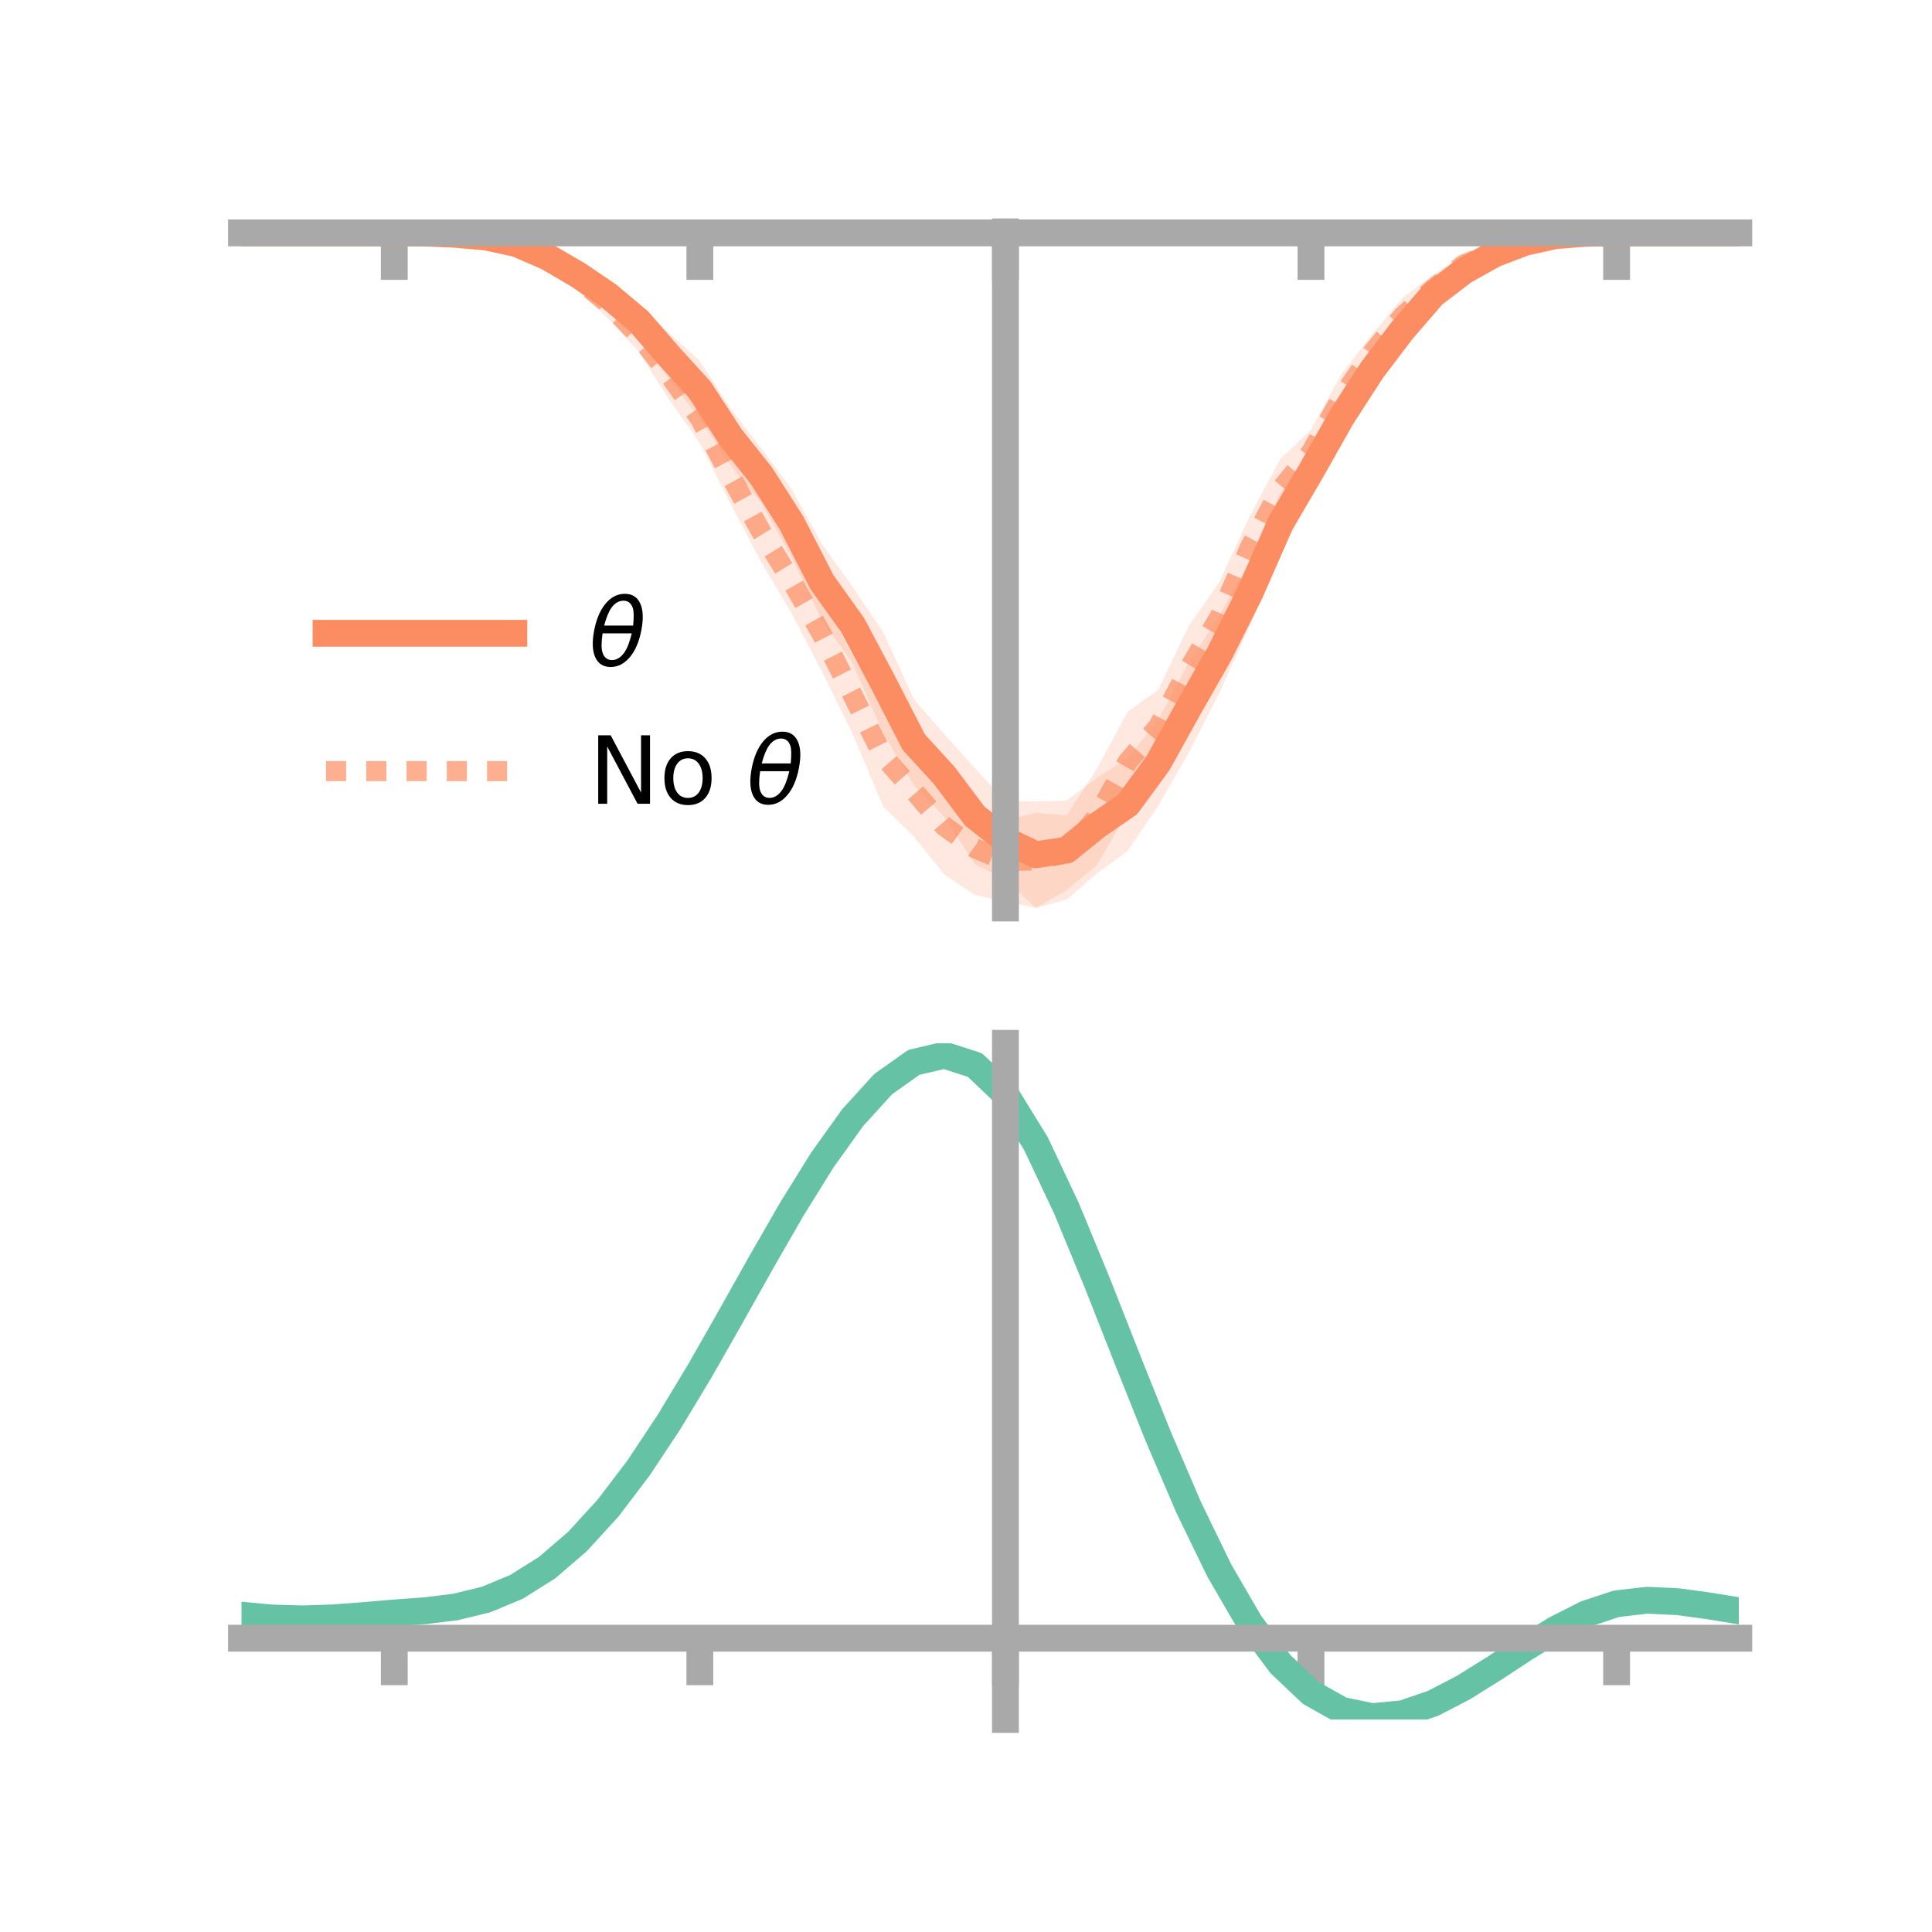 <?xml version="1.0" encoding="utf-8" standalone="no"?>
<!DOCTYPE svg PUBLIC "-//W3C//DTD SVG 1.1//EN"
  "http://www.w3.org/Graphics/SVG/1.1/DTD/svg11.dtd">
<!-- Created with matplotlib (https://matplotlib.org/) -->
<svg height="144pt" version="1.1" viewBox="0 0 144 144" width="144pt" xmlns="http://www.w3.org/2000/svg" xmlns:xlink="http://www.w3.org/1999/xlink">
 <defs>
  <style type="text/css">*{stroke-linecap:butt;stroke-linejoin:round;}</style>
 </defs>
 <g id="figure_1">
  <g id="patch_1">
   <path d="M 0 144 
L 144 144 
L 144 0 
L 0 0 
z
" style="fill:none;"/>
  </g>
  <g id="axes_1">
   <g id="patch_2">
    <path d="M 18 67.68 
L 129.6 67.68 
L 129.6 17.28 
L 18 17.28 
z
" style="fill:none;"/>
   </g>
   <g id="PolyCollection_1">
    <path clip-path="url(#pedf02ea2a5)" d="M 18 17.359 
L 18 17.359 
L 20.278 17.359 
L 22.555 17.359 
L 24.833 17.359 
L 27.11 17.359 
L 29.388 17.359 
L 31.665 17.325 
L 33.943 17.28 
L 36.22 17.359 
L 38.498 17.771 
L 40.776 18.419 
L 43.053 19.616 
L 45.331 20.768 
L 47.608 22.723 
L 49.886 24.818 
L 52.163 26.912 
L 54.441 30.428 
L 56.718 33.378 
L 58.996 36.444 
L 61.273 40.569 
L 63.551 43.75 
L 65.829 47.115 
L 68.106 52.103 
L 70.384 54.721 
L 72.661 57.259 
L 74.939 59.713 
L 77.216 59.738 
L 79.494 59.673 
L 81.771 57.969 
L 84.049 56.507 
L 86.327 53.647 
L 88.604 49.399 
L 90.882 45.857 
L 93.159 41.764 
L 95.437 36.742 
L 97.714 33.313 
L 99.992 29.218 
L 102.269 25.91 
L 104.547 23.295 
L 106.824 21.037 
L 109.102 19.552 
L 111.38 18.417 
L 113.657 17.72 
L 115.935 17.379 
L 118.212 17.335 
L 120.49 17.353 
L 122.767 17.359 
L 125.045 17.359 
L 127.322 17.359 
L 129.6 17.359 
L 129.6 17.359 
L 129.6 17.359 
L 127.322 17.359 
L 125.045 17.359 
L 122.767 17.359 
L 120.49 17.369 
L 118.212 17.446 
L 115.935 17.74 
L 113.657 18.405 
L 111.38 19.451 
L 109.102 20.865 
L 106.824 22.863 
L 104.547 25.858 
L 102.269 29.24 
L 99.992 32.969 
L 97.714 36.951 
L 95.437 41.288 
L 93.159 46.65 
L 90.882 51.636 
L 88.604 56.094 
L 86.327 60.064 
L 84.049 63.414 
L 81.771 65.093 
L 79.494 67.054 
L 77.216 67.68 
L 74.939 65.535 
L 72.661 64.418 
L 70.384 60.885 
L 68.106 58.523 
L 65.829 54.65 
L 63.551 49.428 
L 61.273 46.239 
L 58.996 41.52 
L 56.718 37.454 
L 54.441 34.679 
L 52.163 31.201 
L 49.886 28.295 
L 47.608 25.13 
L 45.331 23.262 
L 43.053 21.314 
L 40.776 19.864 
L 38.498 18.545 
L 36.22 17.965 
L 33.943 17.648 
L 31.665 17.415 
L 29.388 17.36 
L 27.11 17.359 
L 24.833 17.359 
L 22.555 17.359 
L 20.278 17.359 
L 18 17.359 
z
" style="fill:#fc8d62;fill-opacity:0.2;"/>
   </g>
   <g id="PolyCollection_2">
    <path clip-path="url(#pedf02ea2a5)" d="M 18 17.359 
L 18 17.359 
L 20.278 17.359 
L 22.555 17.359 
L 24.833 17.359 
L 27.11 17.359 
L 29.388 17.359 
L 31.665 17.295 
L 33.943 17.297 
L 36.22 17.478 
L 38.498 17.833 
L 40.776 18.69 
L 43.053 19.853 
L 45.331 21.521 
L 47.608 23.765 
L 49.886 26.087 
L 52.163 29.357 
L 54.441 33.415 
L 56.718 37.328 
L 58.996 40.905 
L 61.273 44.551 
L 63.551 48.904 
L 65.829 52.619 
L 68.106 55.528 
L 70.384 57.986 
L 72.661 59.728 
L 74.939 61.139 
L 77.216 60.58 
L 79.494 60.787 
L 81.771 57.267 
L 84.049 53.048 
L 86.327 51.407 
L 88.604 46.662 
L 90.882 43.38 
L 93.159 38.437 
L 95.437 34.203 
L 97.714 32.026 
L 99.992 27.87 
L 102.269 24.921 
L 104.547 22.194 
L 106.824 20.486 
L 109.102 18.989 
L 111.38 18.364 
L 113.657 17.635 
L 115.935 17.372 
L 118.212 17.323 
L 120.49 17.359 
L 122.767 17.359 
L 125.045 17.359 
L 127.322 17.359 
L 129.6 17.359 
L 129.6 17.359 
L 129.6 17.359 
L 127.322 17.359 
L 125.045 17.359 
L 122.767 17.359 
L 120.49 17.361 
L 118.212 17.479 
L 115.935 17.702 
L 113.657 18.261 
L 111.38 19.249 
L 109.102 20.424 
L 106.824 22.557 
L 104.547 24.925 
L 102.269 27.703 
L 99.992 31.397 
L 97.714 35.408 
L 95.437 38.766 
L 93.159 43.144 
L 90.882 48.615 
L 88.604 53.044 
L 86.327 56.916 
L 84.049 60.5 
L 81.771 64.456 
L 79.494 66.352 
L 77.216 67.666 
L 74.939 67.224 
L 72.661 66.712 
L 70.384 65.188 
L 68.106 62.346 
L 65.829 60.114 
L 63.551 54.706 
L 61.273 50.062 
L 58.996 45.701 
L 56.718 41.868 
L 54.441 37.523 
L 52.163 33.019 
L 49.886 29.809 
L 47.608 26.228 
L 45.331 23.746 
L 43.053 21.679 
L 40.776 20.026 
L 38.498 18.718 
L 36.22 18.05 
L 33.943 17.634 
L 31.665 17.439 
L 29.388 17.359 
L 27.11 17.359 
L 24.833 17.359 
L 22.555 17.359 
L 20.278 17.359 
L 18 17.359 
z
" style="fill:#fc8d62;fill-opacity:0.2;"/>
   </g>
   <g id="matplotlib.axis_1">
    <g id="xtick_1">
     <g id="line2d_1">
      <defs>
       <path d="M 0 0 
L 0 3.5 
" id="m7c43140855" style="stroke:#a9a9a9;stroke-width:2;"/>
      </defs>
      <g>
       <use style="fill:#a9a9a9;stroke:#a9a9a9;stroke-width:2;" x="29.388" xlink:href="#m7c43140855" y="17.359"/>
      </g>
     </g>
    </g>
    <g id="xtick_2">
     <g id="line2d_2">
      <g>
       <use style="fill:#a9a9a9;stroke:#a9a9a9;stroke-width:2;" x="52.163" xlink:href="#m7c43140855" y="17.359"/>
      </g>
     </g>
    </g>
    <g id="xtick_3">
     <g id="line2d_3">
      <g>
       <use style="fill:#a9a9a9;stroke:#a9a9a9;stroke-width:2;" x="74.939" xlink:href="#m7c43140855" y="17.359"/>
      </g>
     </g>
    </g>
    <g id="xtick_4">
     <g id="line2d_4">
      <g>
       <use style="fill:#a9a9a9;stroke:#a9a9a9;stroke-width:2;" x="97.714" xlink:href="#m7c43140855" y="17.359"/>
      </g>
     </g>
    </g>
    <g id="xtick_5">
     <g id="line2d_5">
      <g>
       <use style="fill:#a9a9a9;stroke:#a9a9a9;stroke-width:2;" x="120.49" xlink:href="#m7c43140855" y="17.359"/>
      </g>
     </g>
    </g>
   </g>
   <g id="matplotlib.axis_2"/>
   <g id="line2d_6">
    <path clip-path="url(#pedf02ea2a5)" d="M 18 17.359 
L 20.278 17.359 
L 22.555 17.359 
L 24.833 17.359 
L 27.11 17.359 
L 29.388 17.359 
L 31.665 17.37 
L 33.943 17.464 
L 36.22 17.662 
L 38.498 18.158 
L 40.776 19.141 
L 43.053 20.465 
L 45.331 22.015 
L 47.608 23.927 
L 49.886 26.557 
L 52.163 29.057 
L 54.441 32.554 
L 56.718 35.416 
L 58.996 38.982 
L 61.273 43.404 
L 63.551 46.589 
L 65.829 50.882 
L 68.106 55.313 
L 70.384 57.803 
L 72.661 60.838 
L 74.939 62.624 
L 77.216 63.709 
L 79.494 63.363 
L 81.771 61.531 
L 84.049 59.961 
L 86.327 56.855 
L 88.604 52.746 
L 90.882 48.747 
L 93.159 44.207 
L 95.437 39.015 
L 97.714 35.132 
L 99.992 31.094 
L 102.269 27.575 
L 104.547 24.577 
L 106.824 21.95 
L 109.102 20.209 
L 111.38 18.934 
L 113.657 18.062 
L 115.935 17.559 
L 118.212 17.391 
L 120.49 17.361 
L 122.767 17.359 
L 125.045 17.359 
L 127.322 17.359 
L 129.6 17.359 
" style="fill:none;stroke:#fc8d62;stroke-linecap:square;stroke-width:2;"/>
   </g>
   <g id="line2d_7">
    <path clip-path="url(#pedf02ea2a5)" d="M 18 17.359 
L 20.278 17.359 
L 22.555 17.359 
L 24.833 17.359 
L 27.11 17.359 
L 29.388 17.359 
L 31.665 17.367 
L 33.943 17.465 
L 36.22 17.764 
L 38.498 18.276 
L 40.776 19.358 
L 43.053 20.766 
L 45.331 22.634 
L 47.608 24.997 
L 49.886 27.948 
L 52.163 31.188 
L 54.441 35.469 
L 56.718 39.598 
L 58.996 43.303 
L 61.273 47.307 
L 63.551 51.805 
L 65.829 56.366 
L 68.106 58.937 
L 70.384 61.587 
L 72.661 63.22 
L 74.939 64.182 
L 77.216 64.123 
L 79.494 63.569 
L 81.771 60.861 
L 84.049 56.774 
L 86.327 54.162 
L 88.604 49.853 
L 90.882 45.998 
L 93.159 40.791 
L 95.437 36.484 
L 97.714 33.717 
L 99.992 29.633 
L 102.269 26.312 
L 104.547 23.56 
L 106.824 21.522 
L 109.102 19.706 
L 111.38 18.806 
L 113.657 17.948 
L 115.935 17.537 
L 118.212 17.401 
L 120.49 17.36 
L 122.767 17.359 
L 125.045 17.359 
L 127.322 17.359 
L 129.6 17.359 
" style="fill:none;stroke:#fc8d62;stroke-dasharray:1.5,1.5;stroke-dashoffset:0;stroke-opacity:0.7;stroke-width:1.5;"/>
   </g>
   <g id="patch_3">
    <path d="M 74.939 67.68 
L 74.939 17.28 
" style="fill:none;stroke:#a9a9a9;stroke-linecap:square;stroke-linejoin:miter;stroke-width:2;"/>
   </g>
   <g id="patch_4">
    <path d="M 129.6 67.68 
L 129.6 17.28 
" style="fill:none;"/>
   </g>
   <g id="patch_5">
    <path d="M 18 17.359 
L 129.6 17.359 
" style="fill:none;stroke:#a9a9a9;stroke-linecap:square;stroke-linejoin:miter;stroke-width:2;"/>
   </g>
   <g id="patch_6">
    <path d="M 18 17.28 
L 129.6 17.28 
" style="fill:none;"/>
   </g>
   <g id="legend_1">
    <g id="line2d_8">
     <path d="M 24.3 47.2 
L 38.3 47.2 
" style="fill:none;stroke:#fc8d62;stroke-linecap:square;stroke-width:2;"/>
    </g>
    <g id="line2d_9"/>
    <g id="text_1">
     <!-- $\theta$ -->
     <g transform="translate(43.9 49.65)scale(0.07 -0.07)">
      <defs>
       <path d="M 45.516 34.672 
L 14.453 34.672 
Q 12.359 20.062 14.5 13.875 
Q 17.188 6.25 24.469 6.25 
Q 31.781 6.25 37.359 13.922 
Q 42.234 20.656 45.516 34.672 
z
M 47.016 42.969 
Q 48.344 56.844 46.625 61.719 
Q 43.953 69.438 36.766 69.438 
Q 29.297 69.438 23.828 61.812 
Q 19.531 55.672 16.156 42.969 
z
M 38.188 76.766 
Q 49.906 76.766 54.594 66.406 
Q 59.281 56.109 55.719 37.844 
Q 52.203 19.625 43.453 9.281 
Q 34.766 -1.125 23.047 -1.125 
Q 11.281 -1.125 6.641 9.281 
Q 2 19.625 5.516 37.844 
Q 9.078 56.109 17.719 66.406 
Q 26.422 76.766 38.188 76.766 
z
" id="DejaVuSans-Oblique-952"/>
      </defs>
      <use transform="translate(0 0.234)" xlink:href="#DejaVuSans-Oblique-952"/>
     </g>
    </g>
    <g id="line2d_10">
     <path d="M 24.3 57.474 
L 38.3 57.474 
" style="fill:none;stroke:#fc8d62;stroke-dasharray:1.5,1.5;stroke-dashoffset:0;stroke-opacity:0.7;stroke-width:1.5;"/>
    </g>
    <g id="line2d_11"/>
    <g id="text_2">
     <!-- No $\theta$ -->
     <g transform="translate(43.9 59.924)scale(0.07 -0.07)">
      <defs>
       <path d="M 9.812 72.906 
L 23.094 72.906 
L 55.422 11.922 
L 55.422 72.906 
L 64.984 72.906 
L 64.984 0 
L 51.703 0 
L 19.391 60.984 
L 19.391 0 
L 9.812 0 
z
" id="DejaVuSans-78"/>
       <path d="M 30.609 48.391 
Q 23.391 48.391 19.188 42.75 
Q 14.984 37.109 14.984 27.297 
Q 14.984 17.484 19.156 11.844 
Q 23.344 6.203 30.609 6.203 
Q 37.797 6.203 41.984 11.859 
Q 46.188 17.531 46.188 27.297 
Q 46.188 37.016 41.984 42.703 
Q 37.797 48.391 30.609 48.391 
z
M 30.609 56 
Q 42.328 56 49.016 48.375 
Q 55.719 40.766 55.719 27.297 
Q 55.719 13.875 49.016 6.219 
Q 42.328 -1.422 30.609 -1.422 
Q 18.844 -1.422 12.172 6.219 
Q 5.516 13.875 5.516 27.297 
Q 5.516 40.766 12.172 48.375 
Q 18.844 56 30.609 56 
z
" id="DejaVuSans-111"/>
       <path id="DejaVuSans-32"/>
      </defs>
      <use transform="translate(0 0.234)" xlink:href="#DejaVuSans-78"/>
      <use transform="translate(74.805 0.234)" xlink:href="#DejaVuSans-111"/>
      <use transform="translate(135.986 0.234)" xlink:href="#DejaVuSans-32"/>
      <use transform="translate(167.773 0.234)" xlink:href="#DejaVuSans-Oblique-952"/>
     </g>
    </g>
   </g>
  </g>
  <g id="axes_2">
   <g id="patch_7">
    <path d="M 18 128.16 
L 129.6 128.16 
L 129.6 77.76 
L 18 77.76 
z
" style="fill:none;"/>
   </g>
   <g id="PolyCollection_3">
    <path clip-path="url(#p33c7b03085)" d="M 18 120.426 
L 18 120.346 
L 20.278 120.566 
L 22.555 120.631 
L 24.833 120.549 
L 27.11 120.369 
L 29.388 120.168 
L 31.665 119.996 
L 33.943 119.713 
L 36.22 119.155 
L 38.498 118.196 
L 40.776 116.745 
L 43.053 114.75 
L 45.331 112.205 
L 47.608 109.141 
L 49.886 105.627 
L 52.163 101.763 
L 54.441 97.678 
L 56.718 93.528 
L 58.996 89.486 
L 61.273 85.743 
L 63.551 82.496 
L 65.829 79.95 
L 68.106 78.305 
L 70.384 77.76 
L 72.661 78.504 
L 74.939 80.705 
L 77.216 84.454 
L 79.494 89.348 
L 81.771 94.938 
L 84.049 100.805 
L 86.327 106.583 
L 88.604 111.971 
L 90.882 116.734 
L 93.159 120.707 
L 95.437 123.796 
L 97.714 125.969 
L 99.992 127.257 
L 102.269 127.739 
L 104.547 127.527 
L 106.824 126.761 
L 109.102 125.596 
L 111.38 124.196 
L 113.657 122.724 
L 115.935 121.34 
L 118.212 120.198 
L 120.49 119.45 
L 122.767 119.192 
L 125.045 119.304 
L 127.322 119.623 
L 129.6 120.007 
L 129.6 120.112 
L 129.6 120.112 
L 127.322 119.753 
L 125.045 119.454 
L 122.767 119.354 
L 120.49 119.618 
L 118.212 120.376 
L 115.935 121.543 
L 113.657 122.969 
L 111.38 124.492 
L 109.102 125.94 
L 106.824 127.143 
L 104.547 127.934 
L 102.269 128.16 
L 99.992 127.687 
L 97.714 126.412 
L 95.437 124.275 
L 93.159 121.256 
L 90.882 117.39 
L 88.604 112.765 
L 86.327 107.536 
L 84.049 101.927 
L 81.771 96.227 
L 79.494 90.793 
L 77.216 86.034 
L 74.939 82.389 
L 72.661 80.255 
L 70.384 79.537 
L 68.106 80.067 
L 65.829 81.657 
L 63.551 84.112 
L 61.273 87.236 
L 58.996 90.831 
L 56.718 94.706 
L 54.441 98.68 
L 52.163 102.588 
L 49.886 106.283 
L 47.608 109.644 
L 45.331 112.577 
L 43.053 115.019 
L 40.776 116.943 
L 38.498 118.353 
L 36.22 119.292 
L 33.943 119.838 
L 31.665 120.113 
L 29.388 120.275 
L 27.11 120.462 
L 24.833 120.625 
L 22.555 120.693 
L 20.278 120.629 
L 18 120.426 
z
" style="fill:#66c2a5;fill-opacity:0.2;"/>
   </g>
   <g id="matplotlib.axis_3">
    <g id="xtick_6">
     <g id="line2d_12">
      <g>
       <use style="fill:#a9a9a9;stroke:#a9a9a9;stroke-width:2;" x="29.388" xlink:href="#m7c43140855" y="122.101"/>
      </g>
     </g>
    </g>
    <g id="xtick_7">
     <g id="line2d_13">
      <g>
       <use style="fill:#a9a9a9;stroke:#a9a9a9;stroke-width:2;" x="52.163" xlink:href="#m7c43140855" y="122.101"/>
      </g>
     </g>
    </g>
    <g id="xtick_8">
     <g id="line2d_14">
      <g>
       <use style="fill:#a9a9a9;stroke:#a9a9a9;stroke-width:2;" x="74.939" xlink:href="#m7c43140855" y="122.101"/>
      </g>
     </g>
    </g>
    <g id="xtick_9">
     <g id="line2d_15">
      <g>
       <use style="fill:#a9a9a9;stroke:#a9a9a9;stroke-width:2;" x="97.714" xlink:href="#m7c43140855" y="122.101"/>
      </g>
     </g>
    </g>
    <g id="xtick_10">
     <g id="line2d_16">
      <g>
       <use style="fill:#a9a9a9;stroke:#a9a9a9;stroke-width:2;" x="120.49" xlink:href="#m7c43140855" y="122.101"/>
      </g>
     </g>
    </g>
   </g>
   <g id="matplotlib.axis_4"/>
   <g id="line2d_17">
    <path clip-path="url(#p33c7b03085)" d="M 18 120.386 
L 20.278 120.597 
L 22.555 120.662 
L 24.833 120.587 
L 27.11 120.415 
L 29.388 120.221 
L 31.665 120.055 
L 33.943 119.776 
L 36.22 119.224 
L 38.498 118.275 
L 40.776 116.844 
L 43.053 114.885 
L 45.331 112.391 
L 47.608 109.393 
L 49.886 105.955 
L 52.163 102.175 
L 54.441 98.179 
L 56.718 94.117 
L 58.996 90.158 
L 61.273 86.489 
L 63.551 83.304 
L 65.829 80.803 
L 68.106 79.186 
L 70.384 78.649 
L 72.661 79.379 
L 74.939 81.547 
L 77.216 85.244 
L 79.494 90.071 
L 81.771 95.583 
L 84.049 101.366 
L 86.327 107.06 
L 88.604 112.368 
L 90.882 117.062 
L 93.159 120.982 
L 95.437 124.035 
L 97.714 126.191 
L 99.992 127.472 
L 102.269 127.949 
L 104.547 127.731 
L 106.824 126.952 
L 109.102 125.768 
L 111.38 124.344 
L 113.657 122.847 
L 115.935 121.441 
L 118.212 120.287 
L 120.49 119.534 
L 122.767 119.273 
L 125.045 119.379 
L 127.322 119.688 
L 129.6 120.06 
" style="fill:none;stroke:#66c2a5;stroke-linecap:square;stroke-width:2;"/>
   </g>
   <g id="patch_8">
    <path d="M 74.939 128.16 
L 74.939 77.76 
" style="fill:none;stroke:#a9a9a9;stroke-linecap:square;stroke-linejoin:miter;stroke-width:2;"/>
   </g>
   <g id="patch_9">
    <path d="M 129.6 128.16 
L 129.6 77.76 
" style="fill:none;"/>
   </g>
   <g id="patch_10">
    <path d="M 18 122.101 
L 129.6 122.101 
" style="fill:none;stroke:#a9a9a9;stroke-linecap:square;stroke-linejoin:miter;stroke-width:2;"/>
   </g>
   <g id="patch_11">
    <path d="M 18 77.76 
L 129.6 77.76 
" style="fill:none;"/>
   </g>
  </g>
 </g>
 <defs>
  <clipPath id="pedf02ea2a5">
   <rect height="50.4" width="111.6" x="18" y="17.28"/>
  </clipPath>
  <clipPath id="p33c7b03085">
   <rect height="50.4" width="111.6" x="18" y="77.76"/>
  </clipPath>
 </defs>
</svg>
